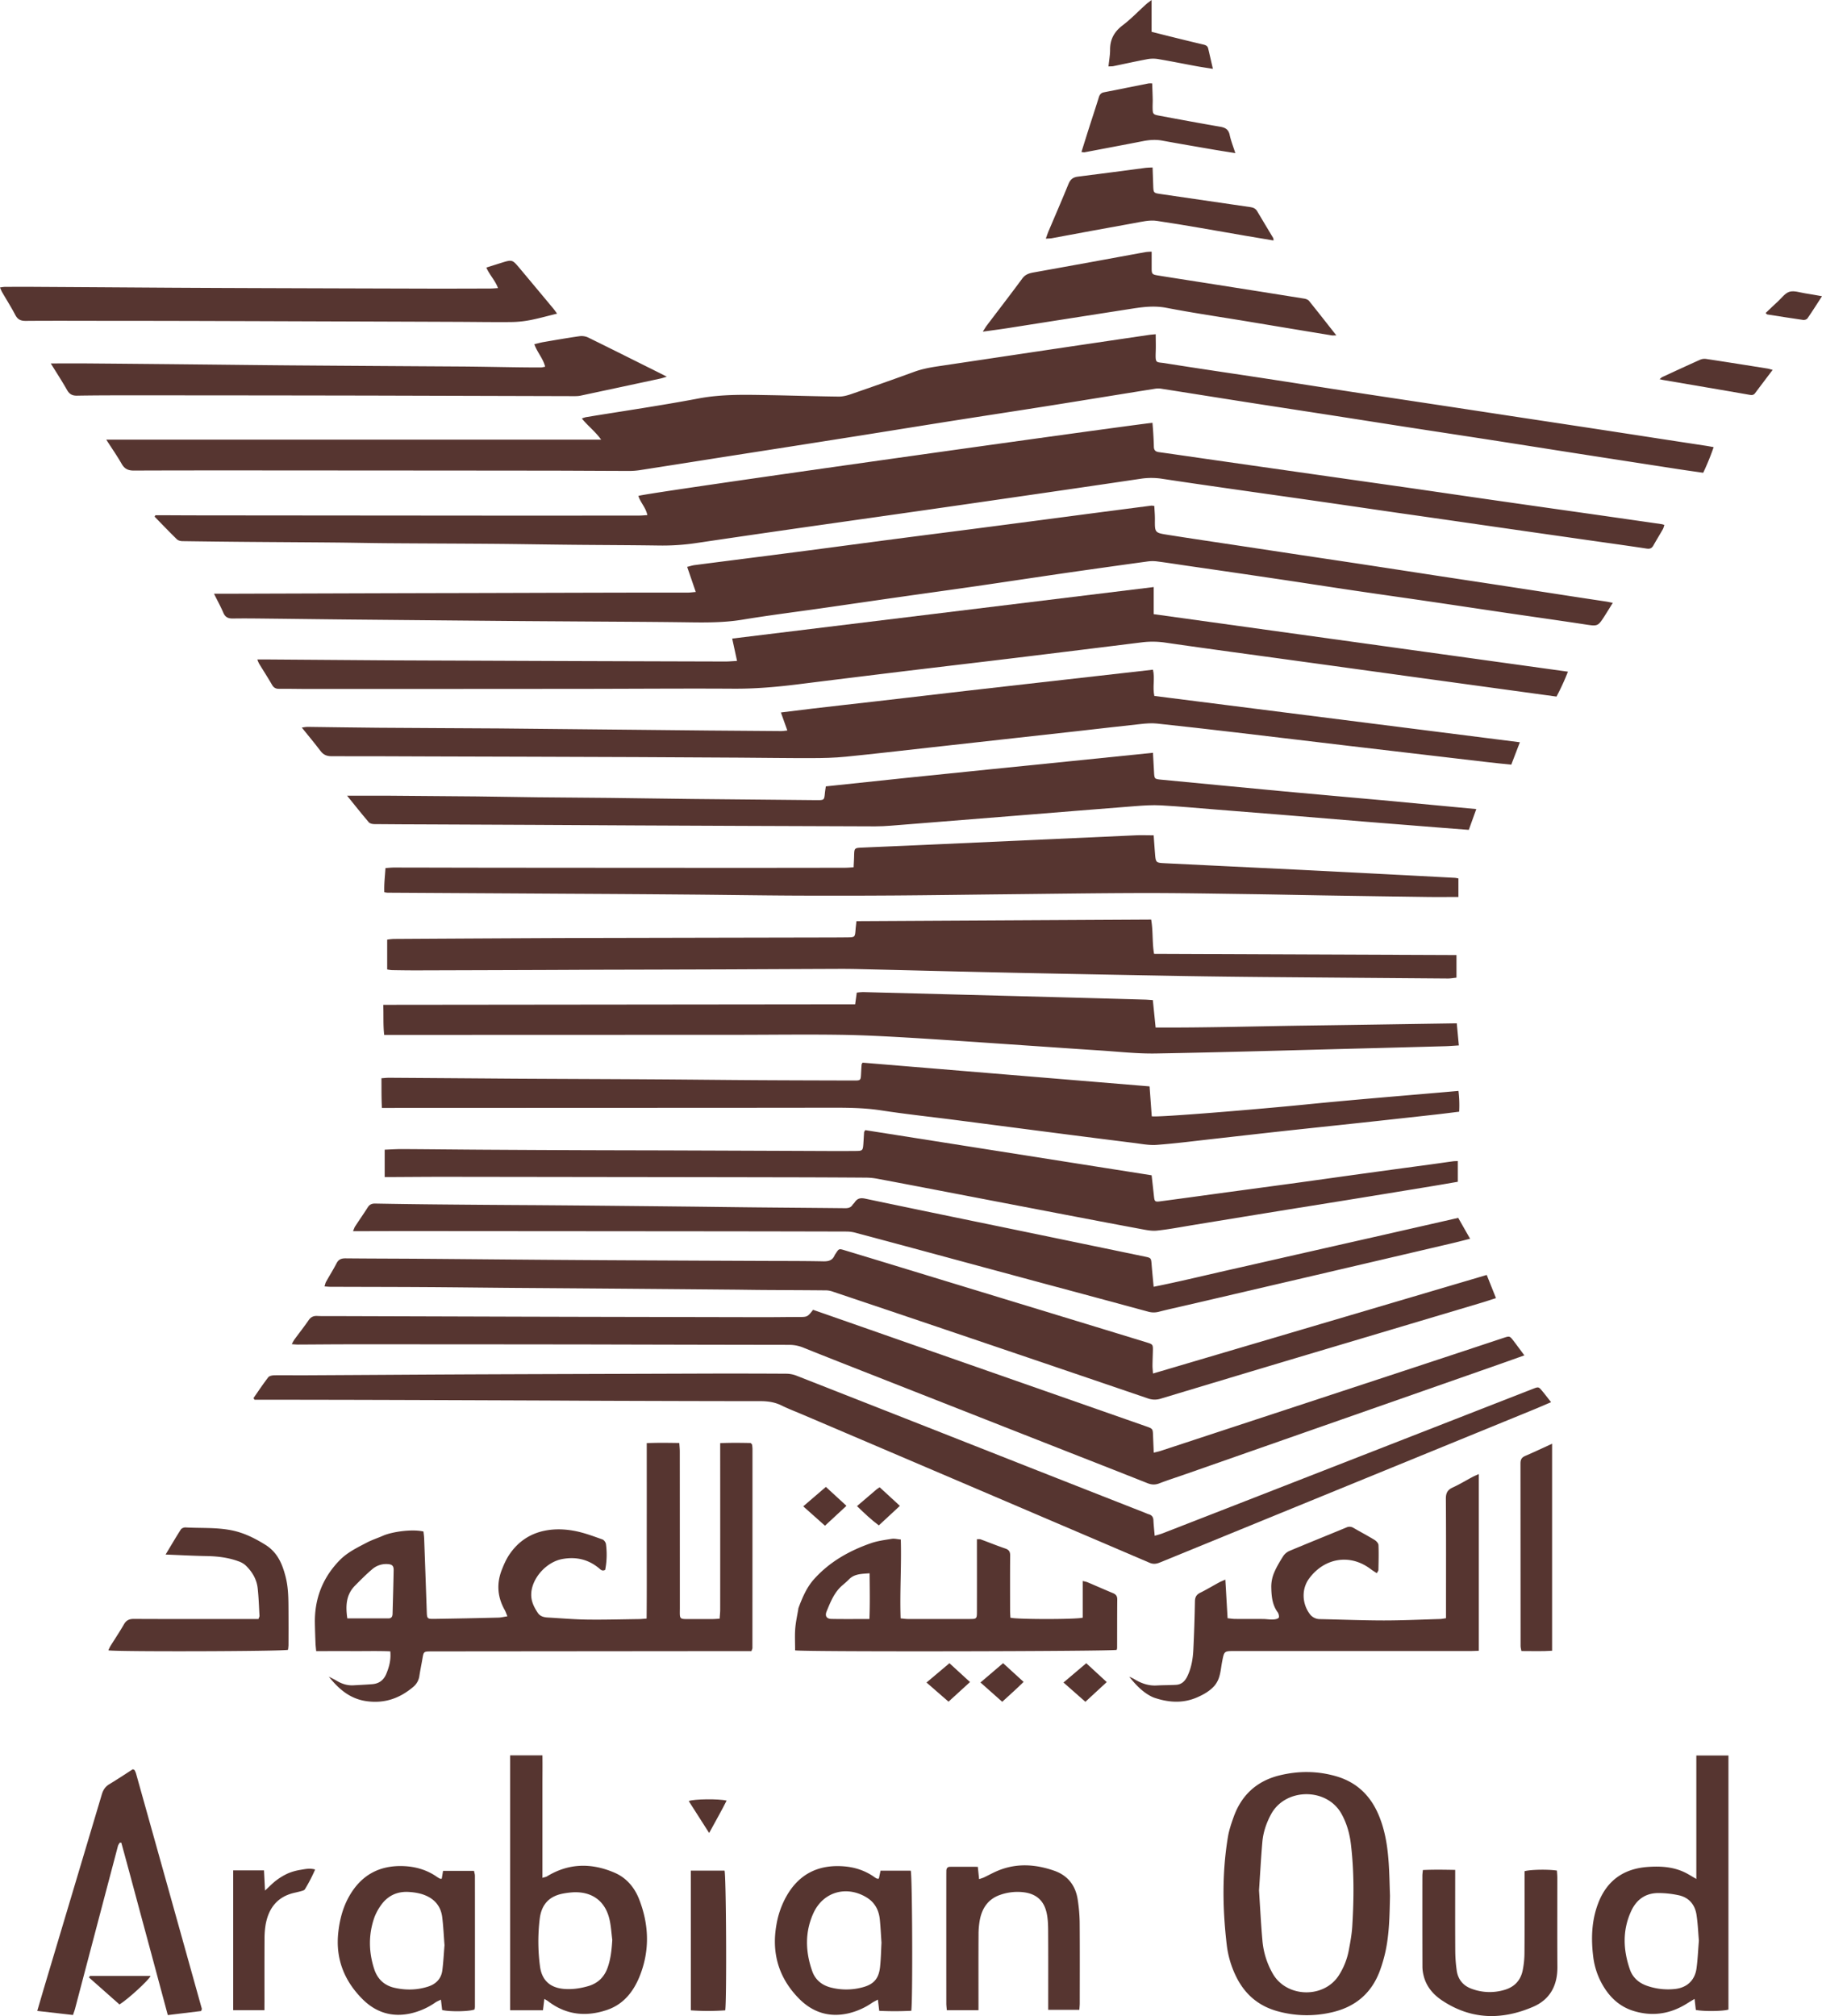 <svg xmlns="http://www.w3.org/2000/svg" viewBox="0 0 2629.53 2909.36"><defs><style>.cls-1{fill:#563530;}</style></defs><title>arabian-oud-logo</title><g id="Layer_2" data-name="Layer 2"><g id="Layer_1-2" data-name="Layer 1"><path class="cls-1" d="M153.34,634.42H867.55c-8.67-12-19.16-19.75-27.82-30.46a40.06,40.06,0,0,1,5.65-1.9c54.24-8.91,108.67-16.79,162.66-27,34.17-6.45,68.25-5.41,102.5-4.82,33.3.57,66.58,1.71,99.88,2.09,6.14.07,12.53-1.68,18.41-3.71,30.22-10.44,60.39-21,90.41-32,11.06-4.05,22.4-6.21,33.93-7.93q56.34-8.4,112.68-16.85,52.39-7.82,104.79-15.58,44-6.52,88-13c2.59-.38,5.22-.52,9.3-.92,0,8.7.32,16.87,0,25-.64,17.95.33,14.72,13.75,16.86,48.36,7.72,96.82,14.73,145.23,22.13,41.17,6.29,82.3,12.81,123.46,19.11,42.48,6.5,85,12.85,127.47,19.29q50.89,7.71,101.76,15.48,55.82,8.47,111.65,16.92,51.87,7.91,103.72,15.93,33.59,5.15,67.18,10.26c3.24.5,6.46,1.14,11,1.95a358.17,358.17,0,0,1-15.08,37c-12-1.74-23.79-3.35-35.56-5.17q-74.08-11.42-148.15-22.94c-40.82-6.36-81.61-12.85-122.43-19.18-41.48-6.43-83-12.71-124.45-19.12-33.91-5.24-67.79-10.63-101.7-15.89-42.46-6.59-84.95-13.07-127.41-19.7-40.48-6.33-80.94-12.82-121.41-19.15a29.07,29.07,0,0,0-8.9-.29c-51.64,8.23-103.25,16.69-154.9,24.89-46.39,7.36-92.83,14.39-139.22,21.71-47.05,7.42-94.06,15.07-141.11,22.51q-89.34,14.12-178.7,28c-43.77,6.88-87.53,13.83-131.31,20.62a103.09,103.09,0,0,1-15.92,1.06c-38.33-.07-76.66-.37-115-.43Q613,679,434,678.92c-80.31-.06-160.63-.15-240.94.15-8.41,0-13.43-2.57-17.55-9.81C169.13,658.09,161.74,647.5,153.34,634.42Z"/><path class="cls-1" d="M224.28,743.55c3.27,0,6.53,0,9.8,0,18.33.07,36.66.19,55,.2q206,.19,411.9.34,111,.06,221.93-.07c3.51,0,7-.4,11.37-.66-2.26-11.12-10.17-18.27-12.91-27.7,8.3-4.11,726.18-104.68,741.91-105.44.39,5.1.85,10.26,1.15,15.43.37,6.32.72,12.65.84,19,.09,4.82,2.2,7.13,7.08,7.81,27.38,3.81,54.74,7.84,82.11,11.76Q1822.7,674,1891,683.74q67.28,9.6,134.56,19.15c44.51,6.4,89,13,133.52,19.36q56.38,8.12,112.78,16.07,63.32,9,126.62,18.16a26.65,26.65,0,0,1,3.54,1.12c-.74,2.15-1.16,4.36-2.21,6.21-4.44,7.82-9.2,15.46-13.58,23.31-2.25,4-4.89,5.3-9.71,4.56-26.34-4-52.75-7.64-79.13-11.4q-48.47-6.92-96.94-13.86-43.52-6.24-87-12.53-48.46-7-96.93-13.89c-36.92-5.34-73.83-10.81-110.75-16.12-45.5-6.54-91-12.93-136.52-19.46-30.33-4.35-60.66-8.73-91-13.33a102.55,102.55,0,0,0-30.79-.37q-86.49,12.84-173,25.33Q1392.31,728,1310.2,739.71c-58,8.31-116.09,16.46-174.12,24.8q-66.27,9.52-132.5,19.37a331.89,331.89,0,0,1-53.75,3.35c-41.3-.59-82.62-.65-123.92-1.06-37-.36-73.93-1-110.89-1.33-51.64-.41-103.29-.53-154.93-.91-25.31-.18-50.62-.76-75.93-1-42-.38-83.94-.58-125.92-.93q-47.47-.39-94.93-1.07c-2.74,0-6.21-.92-8.06-2.73-10.92-10.65-21.47-21.7-32.14-32.61Z"/><path class="cls-1" d="M308.86,856.81c9.14,0,15.77,0,22.4,0q108.48-.33,217-.67,63.48-.18,127-.31,57-.15,114-.33,63-.17,126-.3c25.65,0,51.31.06,77,0,3.49,0,7-.52,11.9-.91l-12.43-36.22c4.07-1,7.42-2.15,10.87-2.59,48.89-6.33,97.81-12.48,146.7-18.84,48.56-6.32,97.08-12.87,145.64-19.21,41.29-5.4,82.61-10.59,123.9-16q74.82-9.74,149.63-19.63,46.57-6.1,93.16-12.11c.94-.12,1.95.2,4.28.47.3,6.35.92,12.83.87,19.31-.16,19-.33,19.36,18.29,22.31,36.84,5.84,73.76,11.25,110.64,16.83q42,6.35,84,12.7c30.63,4.61,61.27,9.16,91.89,13.82q52.36,8,104.71,16.05c29,4.43,58,8.77,86.95,13.21q52.84,8.09,105.66,16.27c16.46,2.53,32.94,5,49.4,7.48,2.55.39,5.06,1,9.27,1.82-4.17,6.71-7.71,12.53-11.37,18.27-10.22,16-10.2,15.67-29.34,12.75-37.21-5.66-74.49-10.88-111.73-16.36-36.58-5.38-73.14-10.91-109.72-16.28-37.24-5.46-74.51-10.7-111.75-16.2-34.93-5.17-69.81-10.65-104.74-15.83q-67.22-10-134.47-19.69c-14.83-2.17-29.64-4.51-44.51-6.44a52.8,52.8,0,0,0-13.79.08q-57.43,7.88-114.8,16.12c-43.85,6.35-87.64,13-131.49,19.39-36.26,5.26-72.57,10.22-108.84,15.4-38.58,5.51-77.14,11.14-115.72,16.67-37.92,5.43-76,10.16-113.74,16.42-30.18,5-60.37,4-90.67,3.65-48.62-.57-97.25-.74-145.87-1.08-35.32-.24-70.64-.42-106-.73q-114.42-1-228.83-2.08c-38-.37-75.94-.9-113.92-1.29-16.65-.17-33.31-.41-50-.13-6.8.11-11.2-1.7-14-8.42C318.54,875.41,313.89,867,308.86,856.81Z"/><path class="cls-1" d="M2246.36,1005.24l-112.48-15.42q-49-6.72-98-13.45-57.92-8-115.83-16-71.28-9.81-142.58-19.56c-31.68-4.37-63.36-8.74-95-13.35a125.39,125.39,0,0,0-33.82-.57q-91.74,11.4-183.51,22.59c-52.92,6.43-105.86,12.61-158.78,19Q1228,978,1149.61,987.79c-30.1,3.72-60.21,6.26-90.65,6.08-72.65-.43-145.31.16-218,.22q-197,.17-393.94.18c-14.66,0-29.33-.37-44-.2-4.92.06-8-1.54-10.45-5.85-6-10.38-12.52-20.46-18.76-30.7a52.13,52.13,0,0,1-2.45-5.87c4.37,0,7.55,0,10.72,0q84,.62,167.91,1.23c47.31.28,94.63.39,141.94.58s94.62.4,141.94.55q106.46.36,212.92.63c5.22,0,10.43-.5,16.92-.83l-7-32.27,608.3-74.35v39.12l597.84,83A333.06,333.06,0,0,1,2246.36,1005.24Z"/><path class="cls-1" d="M2181.09,1103.48c-11.91-1.25-22.51-2.24-33.08-3.48q-100.77-11.78-201.53-23.65c-54.26-6.41-108.51-13-162.78-19.34-38.06-4.46-76.12-8.86-114.23-12.86-7.52-.79-15.29-.14-22.85.67-30.81,3.29-61.59,6.92-92.38,10.37q-43.71,4.9-87.42,9.7-62.09,6.89-124.18,13.8c-40.73,4.51-81.44,9.3-122.22,13.34-16.19,1.6-32.55,2-48.84,2-34.66.09-69.32-.44-104-.66q-74.47-.45-148.94-.8-75.48-.33-151-.52-74-.23-148-.42c-47-.14-94-.43-141-.32-7,0-11.84-1.93-16.08-7.57-8.38-11.14-17.37-21.81-27-33.77,3.47-.48,5.57-1,7.66-1,34,.38,67.95,1,101.93,1.25,58.64.44,117.28.63,175.92,1,24,.15,48,.48,72,.72l125.91,1.24q52,.52,103.92,1.05,52.48.47,105,.8c2.26,0,4.52-.45,8.39-.86l-9.29-26c59.95-7.67,119.44-13.79,178.8-20.88,59.55-7.11,119.15-13.75,178.74-20.54s119.09-13.48,179.41-20.31c3.11,12.45-.84,24.82,2,37.88l527.55,66.83Z"/><path class="cls-1" d="M1173.43,1890.21c23,8,45.59,15.9,68.2,23.81l412.1,144.24c10,3.52,10,3.53,10.37,13.79.27,7.6.64,15.2,1,24.33,4.1-1.06,7.19-1.67,10.17-2.65q174.63-57.42,349.24-114.91,72.6-23.91,145.14-48c9.09-3,9.17-3,14.85,4.37,5,6.56,9.89,13.24,15.48,20.75-12.57,4.47-24.08,8.62-35.63,12.67q-227.26,79.6-454.52,159.18c-12.26,4.29-24.66,8.21-36.77,12.89-6.07,2.35-11.32,2-17.25-.38-43-17.1-86.15-33.94-129.23-50.87q-141.34-55.57-282.67-111.16c-28.2-11.1-56.42-22.16-84.53-33.49a53.58,53.58,0,0,0-20.38-4q-143-.19-286-.57-173.48-.23-347-.22c-25.33,0-50.65.27-76,.37-2.58,0-5.16-.29-8.86-.52a61.17,61.17,0,0,1,3.55-6.48c6.89-9.41,14.13-18.57,20.75-28.17,3.24-4.7,7-6.41,12.54-6.11,8,.42,16,.17,24,.19q136,.42,272,.83,85.48.24,171,.39,89,.2,178,.37c16.33,0,32.65-.28,49-.29C1165.24,1900.58,1165.24,1900.67,1173.43,1890.21Z"/><path class="cls-1" d="M1664,1982.17l481.66-142.27,13.36,33.43c-7.91,2.52-14.76,4.83-21.68,6.89q-131.63,39.27-263.28,78.49-99.55,29.74-199,59.76a28.74,28.74,0,0,1-18.47-.43q-126.69-43.24-253.49-86.18-100.29-34-200.66-67.71a32.24,32.24,0,0,0-9.72-2c-30.31-.3-60.62-.38-90.93-.58-14.65-.1-29.31-.36-44-.49q-76-.67-151.92-1.3-82.95-.65-165.9-1.22c-42.64-.34-85.28-.88-127.92-1.13-45-.27-89.93-.28-134.89-.44-2.64,0-5.28-.31-8.83-.54.82-2.54,1.17-4.74,2.18-6.56,5-9,10.53-17.78,15.27-26.95,2.91-5.62,7-7.06,12.93-7,36.32.35,72.64.35,109,.61,61.64.46,123.28,1.08,184.93,1.53q74.95.55,149.89.86,78.46.39,156.93.7c29.65.13,59.3,0,88.94.6,7.57.15,13-1.49,16.09-8.62a18.5,18.5,0,0,1,1.59-2.54c4.62-7.1,4.67-7.26,12.62-4.87q46.38,14,92.71,28.2,129,39.33,258,78.68,43,13.12,86,26.32c8.32,2.56,8.63,3.11,8.43,12-.15,7-.48,14-.54,21C1663.25,1973.73,1663.66,1977,1664,1982.17Z"/><path class="cls-1" d="M365.88,2017.56c7-10.05,13.79-20.3,21.28-30,1.59-2.05,5.82-2.8,8.86-2.86,14-.24,28,.08,42,0q76-.38,152-.87,43.49-.25,87-.46,87-.34,173.94-.6t174-.55q55-.11,110,.2a41.4,41.4,0,0,1,14.51,2.83q167.88,65.9,335.64,132.09,83.22,32.76,166.47,65.43c2.17.85,4.29,1.87,6.51,2.54,4.43,1.33,6.36,4.14,6.56,8.79.29,6.9,1.09,13.78,1.81,22.21,4.47-1.35,7.86-2.14,11.07-3.38q93.12-36.24,186.2-72.57,174.53-68.11,349.05-136.25c7.43-2.9,7.91-2.81,12.76,3,4.21,5.08,8.21,10.33,13,16.39-8.72,3.72-16.53,7.17-24.42,10.4Q1944,2144.38,1673.92,2254.87c-5.25,2.15-9.58,2.65-15,.32Q1409,2148.26,1159,2041.67c-10.41-4.45-21-8.46-31.18-13.46-9.88-4.86-20-6.21-30.88-6.2-72.33,0-144.66-.25-217-.48-35.33-.11-70.65-.35-106-.49q-108-.42-215.94-.77-90-.25-180-.32H367.3Z"/><path class="cls-1" d="M1084.51,2382.74h-12.36l-446,.39c-1.33,0-2.67,0-4,0-10.74.14-10.69.15-12.53,10.88-1.41,8.21-3.14,16.37-4.37,24.6a25.13,25.13,0,0,1-9.21,16.08c-19.25,16.08-40.53,23.77-66.35,20.39-24.44-3.2-40.63-17.42-55.15-35.51,4,2.09,8,4,11.92,6.31,7.37,4.32,15.2,6.71,23.8,6.21,9-.52,18-.91,26.93-1.63,9.86-.79,16.55-5.72,20.41-15.12,4.56-11.12,6.72-20.61,5.68-32.27-17.68-.74-35.57-.22-53.43-.31-17.58-.09-35.16,0-53.54,0-.42-4.7-.89-8.25-1-11.8-.37-9.66-.71-19.32-.86-29-.53-35,11.25-65.19,35.68-90.29,11.09-11.39,25.31-18.23,39.12-25.46,7.64-4,16-6.67,23.9-10.15,12.23-5.35,41.21-9.83,58-5.89.32,3.13.88,6.63,1,10.15q1.94,52.45,3.74,104.91c.38,10.82.46,11.19,11.56,11q46-.69,91.93-1.82c3.82-.09,7.61-1.1,12.9-1.9-1.65-3.91-2.5-6.65-3.87-9.08-10.64-18.89-12-38.46-4-58.52,2.81-7.1,5.92-14.26,10.1-20.61,12.21-18.58,29.34-30.71,51.2-35.24,15.52-3.21,31.37-2.43,46.71.87,12.62,2.72,24.86,7.33,37.07,11.67,2.21.78,4.63,4.13,5,6.56a114.32,114.32,0,0,1-1.08,37.31c-4.56,2.44-6.85-.66-9.28-2.64-15.46-12.62-33-16.55-52.47-13-23.83,4.31-45.25,29-45,52,.09,9.77,4.36,18,9.57,25.82,3.22,4.82,8.47,6.27,14,6.59,19,1.09,37.91,2.72,56.89,3,25,.34,50-.39,75-.72,3.24,0,6.47-.42,11.08-.73.43-42.64.14-84.52.2-126.39s0-83.78,0-126.78c16.22-.7,31-.45,47-.19.27,4.61.7,8.45.7,12.3q.06,112.5.08,225c0,18.06-1.89,16.74,16.68,16.76,10,0,20,0,30,0,3.26,0,6.52-.32,10.73-.54.31-4.91.8-9.11.8-13.32q.07-113,0-226v-14c15.81-.69,30.28-.47,44-.18,1,1,1.19,1.27,1.4,1.52s.56.5.59.78a48.54,48.54,0,0,1,.6,5.93q0,144-.09,288C1085.77,2379.51,1085.23,2380.43,1084.51,2382.74Zm-583.27-47.23c20.52,0,40.07,0,59.62,0,4.2,0,5.62-2.83,5.71-6.65.52-20.95,1.18-41.9,1.54-62.85.11-6.57-2.37-8.61-9.28-8.9a30.65,30.65,0,0,0-21.32,7.18c-8.84,7.46-17,15.71-25.18,24C499.32,2301.38,498.64,2317.62,501.24,2335.51Z"/><path class="cls-1" d="M2102,1378.24v32.62c-4.1.42-8.24,1.25-12.37,1.22q-132.42-1-264.84-2.1-57.45-.51-114.9-1.43-121.89-2.16-243.77-4.67c-75.58-1.61-151.15-3.58-226.73-5.35q-14-.33-28-.29-79,.3-158,.69-91,.32-181.94.51c-29.32.09-58.64.27-88,.37q-91.45.32-182.9.57c-11.66,0-23.32-.15-35-.36a51.84,51.84,0,0,1-6.77-1V1356a89.68,89.68,0,0,1,9.13-1q102-.61,203.93-1.1,46-.22,92-.31,162.95-.35,325.89-.66c11,0,22-.06,33-.17s11.17-.28,12-10.93c.29-3.89.8-7.77,1.3-12.48l425.32-2.3c2.94,16.29,1.33,32.67,4.19,49.45Z"/><path class="cls-1" d="M1244.89,1533.52l414.18,34.25,3.15,43.14c8.24,2,157.93-10.55,221.55-16.93,73.22-7.34,146.59-13.11,221.1-19.67a168.39,168.39,0,0,1,1,30c-11.71,1.43-22.83,2.88-34,4.12q-51.66,5.75-103.33,11.36c-40.41,4.37-80.84,8.57-121.25,13-31.47,3.43-62.91,7.09-94.37,10.58-27.81,3.09-55.59,6.75-83.48,8.8-11.44.84-23.18-1.61-34.72-3q-66.45-8.3-132.86-16.93c-41-5.27-81.93-10.67-122.91-15.94-36-4.63-72.15-8.5-108-14-25.55-3.88-51.11-3.8-76.75-3.76q-70,.1-140,.14l-488.93.18H551.19c-.83-14.61-.56-28.13-.69-42.84,4.13-.26,7.64-.7,11.14-.68q90.45.6,180.91,1.28c67,.39,134,.58,200.95,1,49.63.3,99.27.89,148.9,1.19,46.65.28,93.29.37,139.94.5,9.79,0,9.85-.11,10.36-10.07.22-4.32.44-8.63.76-12.95C1243.49,1535.64,1244,1535.07,1244.89,1533.52Z"/><path class="cls-1" d="M500.9,1148.27c20,0,37.62-.1,55.23,0q66,.44,131.94,1.05c29,.3,57.94.93,86.91,1.25,34.64.38,69.28.5,103.92.88,40.31.44,80.61,1.13,120.92,1.56q89.42,1,178.85,1.7c10.93.09,10.91-.14,11.9-10.79.24-2.62.72-5.21,1.28-9.09,156.88-16.89,313.82-32.16,472.12-48.48.55,9.79,1.07,18.31,1.48,26.85.55,11.13.52,11,11.12,12,58.37,5.56,116.73,11.27,175.12,16.72,48.1,4.49,96.24,8.63,144.35,13,37.16,3.41,74.31,7,111.46,10.49l23.1,2.17-10.81,30c-16.51-1.28-32.07-2.46-47.62-3.69q-49.82-3.94-99.64-7.93c-41.51-3.38-83-6.9-124.53-10.28q-45.83-3.74-91.67-7.3c-26.91-2.13-53.79-4.67-80.73-6.16-12.57-.7-25.28.19-37.87,1.17-56.14,4.34-112.27,9-168.4,13.49q-91.67,7.36-183.35,14.65c-7.63.6-15.31,1-23,1q-97-.24-193.95-.69-75-.3-150-.65-73.47-.36-146.93-.79-76-.38-151.93-.68c-26.66-.12-53.31-.14-80-.44-2.7,0-6.36-.82-7.93-2.66C522,1174.65,512.18,1162.18,500.9,1148.27Z"/><path class="cls-1" d="M1663.79,1443.28l4,39.54c73,.4,145.08-1.83,217.22-2.8s144.38-2.16,217.41-3.26l3,31.9c-7.5.44-14,1-20.52,1.16q-59.43,1.67-118.87,3.19c-99.23,2.55-198.46,5.54-297.71,7.28-27.24.48-54.55-2.68-81.81-4.42-35.91-2.3-71.81-4.87-107.71-7.29-54.52-3.68-109-7.6-163.58-10.88-33.91-2-67.87-3.87-101.83-4.36-48-.7-96-.07-144,0q-251,.09-501.92.16h-13c-1.69-14.74-.69-28.54-1.37-43.42l681.06-.72,2.31-16.88a84.52,84.52,0,0,1,9.41-.77q145.86,3.77,291.71,7.66,56.44,1.5,112.87,3.13C1654.69,1442.55,1658.93,1443,1663.79,1443.28Z"/><path class="cls-1" d="M554.64,1287.57c-.5-11.7.91-22.77,1.68-34.86,4.44-.29,8.29-.75,12.15-.75,47.32.05,94.65.22,142,.26q172.46.15,344.91.21,82,0,164-.16c3.89,0,7.78-.38,12.55-.64.27-5.77.6-10.67.71-15.57.28-12.34.23-12.38,12-12.9,28.3-1.24,56.6-2.38,84.89-3.66q154.29-7,308.58-14c8.59-.38,17.21-.05,26.86-.05.63,8.6,1.21,17.13,1.9,25.66,1.12,14,1.15,14,15.05,14.69q97.85,4.77,195.7,9.52,110.82,5.57,221.63,11.46c1.61.08,3.2.49,5.56.88v26.78c-15.07,0-29.34.16-43.61,0q-73.93-1-147.86-2.19c-36.3-.58-72.59-1.41-108.89-1.9-51.62-.69-103.24-1.67-154.86-1.58-66.62.12-133.23,1.14-199.85,1.83-53,.55-105.91,1.36-158.87,1.71q-72,.48-143.94.16c-51.31-.25-102.61-1.09-153.92-1.51q-84.94-.71-169.89-1.14-84.45-.53-168.89-1-47.47-.28-94.95-.55A43.53,43.53,0,0,1,554.64,1287.57Z"/><path class="cls-1" d="M1248.69,1630.9l413.36,65.17c1.15,10.38,2.24,19.93,3.27,29.48.92,8.56,1.28,9.18,9.87,8,33-4.34,66-8.93,99-13.41s66-8.88,99-13.4c30.37-4.16,60.71-8.49,91.08-12.67q50.49-6.94,101-13.74c10.56-1.44,21.12-3,31.68-4.42,1.9-.26,3.84-.22,7-.39v29.92c-12.29,2.1-25,4.34-37.71,6.42Q2004.67,1722,1943,1732c-32.23,5.22-64.47,10.32-96.7,15.55q-61.65,10-123.28,20.13c-17.75,2.89-35.45,6.35-53.32,8.22-8,.84-16.5-1.06-24.61-2.56-40.61-7.54-81.17-15.32-121.74-23.08q-73.12-14-146.22-28.06c-37.29-7.15-74.58-14.34-111.9-21.32a95.9,95.9,0,0,0-16.9-1.44q-57-.39-114-.48-119.48-.23-239-.36-127-.18-254-.34c-24.66,0-49.32.22-74,.34-3.61,0-7.21,0-12.15,0v-39.46c8.26-.3,16.81-.93,25.34-.88,39,.21,78,.67,117,.91q75,.47,149.95.73c43,.16,86,.18,128.94.33q113.47.4,226.95.87c10.66,0,21.33,0,32-.11,9.31-.07,10-.74,10.66-10.26.39-5.65.67-11.3,1.07-17C1247.2,1633.17,1247.76,1632.61,1248.69,1630.9Z"/><path class="cls-1" d="M2104.52,1757.54l17.13,30.1c-9.77,2.45-18,4.64-26.31,6.59q-106.51,24.94-213,49.81-84.65,19.75-169.31,39.43c-13.62,3.17-27.3,6.11-40.84,9.62a29.24,29.24,0,0,1-15.64-.36q-73.27-19.89-146.6-39.54-91.15-24.59-182.28-49.24-46.29-12.5-92.62-24.85a51,51,0,0,0-12.76-1.85q-117.46-.31-234.92-.37-97.47-.1-194.94-.16-102-.08-203.95-.14c-22.66,0-45.32.09-68,.14h-11c1.29-2.93,1.89-5.06,3-6.83,6-9.2,12.34-18.21,18.22-27.49,2.63-4.16,5.83-5.61,10.71-5.52q48,.88,95.92,1.3,68.45.64,136.9,1,33.47.25,66.94.53,74.94.72,149.88,1.51c32.64.35,65.27.83,97.9,1.15,43.65.43,87.29.73,130.94,1.19,4.32,0,7.86-.82,10.36-4.6.91-1.38,2.29-2.45,3.2-3.82,3.76-5.66,8.18-6.82,15.21-5.34,83.1,17.49,166.31,34.5,249.48,51.68q77.3,16,154.57,32.05c8.46,1.76,8.56,2.06,9.3,11.28.81,10.22,1.85,20.42,2.94,32.15,37.77-7.56,73.83-16.42,110-24.57,36.71-8.26,73.38-16.7,110.08-25q54.56-12.39,109.13-24.72C2030.5,1774.41,2066.84,1766.12,2104.52,1757.54Z"/><path class="cls-1" d="M2086.89,2335.26c0-4.77,0-9,0-13.25,0-53,.19-106-.19-159-.06-8.13,2.19-12.87,9.67-16.3,10-4.57,19.4-10.3,29.1-15.46,2.54-1.35,5.23-2.4,8.75-4v255c-4.47.15-8.67.4-12.87.4q-170,0-339.91,0c-14.58,0-14.64,0-17.51,14.51-1.42,7.19-2,14.58-4,21.59a36.66,36.66,0,0,1-7.08,13.84c-6.63,7.57-15.24,12.51-24.56,16.65-20.1,8.93-40.1,7.91-60.38,1.45a40,40,0,0,1-5.58-2.14c-13.33-6.59-23.26-17.18-32.58-28.88a68,68,0,0,1,6.72,3.2c10.15,6.22,20.86,10.16,33,9.45,9.28-.54,18.61-.38,27.89-.92,7.75-.45,12.63-5.1,16-11.88,6-12.22,8.2-25.36,8.87-38.69,1.15-23.29,1.88-46.61,2.32-69.92.12-6.16,2.19-9.73,7.7-12.45,9.25-4.57,18.11-9.92,27.18-14.84,2.51-1.36,5.22-2.37,9-4.06l3.24,55.75c4.06.38,7.54,1,11,1,13.33.11,26.66,0,40,.09,4.65,0,9.3.88,13.93.72,3-.1,6.86-.52,8.73-2.39,1.15-1.15.17-5.94-1.35-8-8-10.9-9-23.6-9.27-36.19a52,52,0,0,1,3.85-20.31c3.49-8.58,8.39-16.66,13.37-24.51a20.67,20.67,0,0,1,8.91-7.51c27.32-11.48,54.82-22.53,82.21-33.86a10.74,10.74,0,0,1,10.39.61c10.08,5.85,20.41,11.27,30.36,17.34,2.52,1.54,5.52,4.79,5.63,7.37.52,12,.14,24-.07,35.94,0,1.16-1.09,2.29-2.33,4.73-3.29-2.21-6.27-4-9-6.07-30-22.63-66.88-15.87-88.72,13.76-11,14.94-10.23,35.67.55,50.6a18.14,18.14,0,0,0,15.29,7.93c30.63.64,61.25,1.91,91.87,1.94,27,0,53.94-1.28,80.9-2.07C2080.49,2336.42,2083,2335.81,2086.89,2335.26Z"/><path class="cls-1" d="M73.3,524.48c19.6,0,36.88-.12,54.16,0q78.94.64,157.87,1.46c44.29.43,88.58,1,132.87,1.34q123.89.91,247.77,1.63c27.64.2,55.27.8,82.9,1.17q16,.21,32,.2c1.56,0,3.12-.55,5.88-1.08-2.9-12-11.43-20.6-15.59-32.48,4.53-1.07,8.84-2.33,13.23-3.08,17.39-3,34.78-6,52.25-8.5a22.56,22.56,0,0,1,12.36,2c36.46,17.9,72.76,36.13,109.11,54.27.9.45,1.77.93,4.22,2.23-4.5,1.3-6.85,2.14-9.27,2.66q-57.61,12.41-115.24,24.68c-3.86.81-7.95.7-11.93.69q-144.44-.38-288.88-.81-173.92-.32-347.84-.35c-26,0-52,0-78,.46-6.87.12-11-2.15-14.37-8.11C89.77,550.47,82,538.54,73.3,524.48Z"/><path class="cls-1" d="M718.73,415.77c-4.11-11.21-12.08-18.71-16.83-29.63,7.35-2.32,14.21-4.51,21.07-6.65,16.27-5.08,16.3-5.09,27,7.63q24.38,29.11,48.68,58.3c1.65,2,3.09,4.14,5.34,7.19-13.8,3.37-26.56,7-39.54,9.48a155.3,155.3,0,0,1-27.72,2.68c-25.65.23-51.31-.2-77-.3q-103.95-.4-207.89-.74-74.45-.26-148.91-.5Q227.47,463,152,463c-38.31-.05-76.62-.23-114.93.07-7.21.06-11.58-2-15-8.56-5.86-11.2-12.66-21.91-19-32.86-1.1-1.91-1.86-4-3.11-6.74A53.87,53.87,0,0,1,6.45,414c16-.06,32-.11,48,0q95.94.57,191.88,1.21,70.95.4,141.9.61,115.41.39,230.83.67c29.65.07,59.3-.05,88.94-.13C711.13,416.34,714.31,416,718.73,415.77Z"/><path class="cls-1" d="M2006.05,2735.86c-.62,27.68-.8,55.36-7,82.52a211.61,211.61,0,0,1-7.34,24.88c-12.13,33.51-36.23,53.46-70.73,61a157.84,157.84,0,0,1-78.09-2.08c-26.94-7.64-46.2-24.29-58.59-49.16a141.12,141.12,0,0,1-13.89-46.73c-6.05-51.83-6.84-103.69,1.74-155.35,1.62-9.77,4.88-19.37,8.23-28.74,11.39-31.93,33.75-52.27,66.66-60.23,27-6.52,54.12-6.43,81,1.28,30,8.59,50,28.07,61.86,56.5,9.26,22.14,12.73,45.48,14.31,69.15C2005.27,2704.55,2005.47,2720.22,2006.05,2735.86Zm-189-7.44c1.55,23.55,2.72,47.48,4.84,71.33a115.51,115.51,0,0,0,15.4,49.14c20.31,34.4,74.61,35.4,95.65.63a102.29,102.29,0,0,0,13.48-34.17c2.21-11.76,4.47-23.62,5.19-35.53,2.4-39.59,2.76-79.19-2-118.68-1.85-15.34-6-29.92-13.55-43.55-21.18-38.24-81.22-37.68-101.82.89-6.68,12.51-11.18,25.74-12.39,39.78C1819.83,2681.44,1818.61,2704.7,1817,2728.43Z"/><path class="cls-1" d="M1147.52,2381.65c0-10.92-.61-21.21.18-31.4.74-9.6,2.93-19.08,4.49-28.62a5.25,5.25,0,0,1,.14-1c5.61-15,11.75-29.76,22.59-41.83,22.38-24.93,50.69-40.85,81.9-51.75,9.65-3.37,20.07-4.69,30.23-6.35,3.75-.61,7.79.52,13,1,1.11,38-1.6,75.48-.25,113.81,4,.36,7.24.89,10.44.89q44.5.09,89,0c10.31,0,10.63-.33,10.65-10.75q.09-46.5,0-93v-11.45c2.42.11,4.1-.2,5.48.3,11.88,4.37,23.61,9.16,35.58,13.24,5.44,1.85,7,4.86,6.92,10.33-.24,26.33-.13,52.66-.09,79,0,3.58.3,7.16.45,10.45,9,2.55,94.63,2.59,104.35,0v-53c3.31.87,5.23,1.15,7,1.88,12.26,5.2,24.45,10.6,36.75,15.72,4.21,1.75,6.14,4.27,6.1,9-.2,23.33-.14,46.66-.21,70a13.93,13.93,0,0,1-.59,2.84C1604.66,2383.12,1162.12,2384,1147.52,2381.65ZM1255,2270.44c-11.75.91-22,.67-30,9-3,3.1-6.35,5.85-9.61,8.67-11.49,10-16.8,23.73-22.37,37.18-2.78,6.71-.08,10.83,6.79,11,17.87.34,35.74.12,54.92.12C1255.64,2314.81,1255.21,2293.43,1255,2270.44Z"/><path class="cls-1" d="M2448.16,2711.53V2533.43h46.36V2900c-7.17,2.5-35.85,2.9-47.07.56l-1.83-15.9c-3.94,2.37-6.93,4.07-9.81,5.92-24.05,15.47-49.76,19.89-77.38,11.7-20.66-6.13-35.16-19.7-45.66-38a107.41,107.41,0,0,1-13.42-40.55c-3.24-26.09-2.38-51.94,7.06-76.85,12.37-32.62,36.33-50,71-52.62,18.44-1.39,36.7-.45,53.8,7.68C2436.2,2704.33,2440.91,2707.4,2448.16,2711.53Zm3.7,89.11c-1-11.18-1.46-24.52-3.49-37.61-2.23-14.36-10.75-24.53-25.2-27.86a140.26,140.26,0,0,0-28.59-3.28c-18.88-.36-32.42,8.7-40.34,25.77-12.94,27.87-11.76,56.25-1.94,84.58,4.18,12,13.34,19.74,25.37,23.73a91.93,91.93,0,0,0,40.42,4.27c16.92-2.07,28-12.66,30.33-29.65C2450.14,2828.1,2450.64,2815.43,2451.86,2800.64Z"/><path class="cls-1" d="M736.25,2533.16h46.61c.18,14.87,0,29.4,0,43.93s0,29.31,0,44v44c0,14.55,0,29.1,0,44.88,3.27-1.06,5.18-1.3,6.67-2.22,31.58-19.3,64.4-19.46,97.5-5.19,16.9,7.28,28.56,21,35.23,37.92,14.44,36.76,15.76,74.12,1.05,111.09-8.91,22.39-23.37,40.84-47,48.9-30.15,10.27-59.06,7.57-85.14-12.37-1.28-1-2.74-1.72-5.56-3.47l-2,16.4H736.25Zm147.4,266.24c-1.23-9.54-1.78-19.24-3.82-28.6-5.9-27-25-41.34-52.74-40a114.3,114.3,0,0,0-12.88,1.55c-20.83,3.42-32.51,15.2-35.23,36.26a271.6,271.6,0,0,0,.31,68.75c2.57,20.46,14.65,31.35,35.14,32.9,11.77.89,23.28-.83,34.54-4.09,13.74-4,23-12.87,27.86-26.38C881.5,2826.77,882.83,2813.24,883.65,2799.4Z"/><path class="cls-1" d="M242.18,2908c-11.37-42.29-22.44-83.75-33.68-125.17-11.19-41.23-22.09-82.55-33.47-123.73l-2.28.13c-.86,1.58-2.09,3.06-2.53,4.75q-31,117.38-61.88,234.78c-.74,2.82-1.82,5.55-3,9.1l-51.58-5.9c4.1-13.91,7.69-26.3,11.39-38.66q40.95-136.9,81.81-273.82c1.93-6.49,5-11.17,10.81-14.68,11.64-7,23-14.57,33.89-21.58,1.25.53,1.57.62,1.84.78a1.87,1.87,0,0,1,.76.61,28.51,28.51,0,0,1,2,4.51q47.57,169.81,95,339.66c.15.54-.3,1.24-.86,3.35Z"/><path class="cls-1" d="M1418.37,478.64c2.65-4.1,4.07-6.63,5.81-8.93,17.08-22.57,34.41-45,51.18-67.76,4.26-5.79,9.68-7.59,16-8.72q41.78-7.51,83.55-15.09c26.2-4.77,52.39-9.64,78.59-14.38a81.48,81.48,0,0,1,8.58-.57c0,8.29,0,15.87,0,23.44,0,8.68.46,9.52,9.23,10.93,27,4.35,53.94,8.48,80.9,12.73q65.11,10.27,130.2,20.67c2.44.39,5.4,1.54,6.87,3.36,12.93,16,25.58,32.21,39.35,49.69-3.36,0-5.13.24-6.81,0q-61.09-10.08-122.17-20.26c-38.75-6.42-77.65-12.08-116.2-19.52-16.95-3.27-33.07-1.39-49.49,1.17q-90.78,14.15-181.55,28.44C1441.68,475.48,1430.92,476.86,1418.37,478.64Z"/><path class="cls-1" d="M637.53,2711.22l1.9-11.35H684.1c.44,2.33,1.32,4.81,1.32,7.29q.1,94.46,0,188.92a27,27,0,0,1-.52,3.81c-7,3-35.53,3.51-46.76.81l-1.79-15c-3.29,1.67-5.88,2.64-8.09,4.15a101.08,101.08,0,0,1-35.37,15.7c-27,6.05-50.43-1.31-69.6-20.46-26.68-26.65-39.36-58.82-35-97,2-17.73,6.35-34.68,15-50.39q26-47.05,79.71-44.67c17.32.79,33.43,5.56,47.77,15.63a45.3,45.3,0,0,0,4.28,2.5C635.38,2711.33,635.77,2711.22,637.53,2711.22Zm4,96c-1.1-13.94-1.68-27.26-3.31-40.45-2.22-17.89-13.35-28.54-30.08-33.57a82.58,82.58,0,0,0-16.72-2.79c-18.65-1.58-33.15,5.77-43.25,21.42a74.76,74.76,0,0,0-8.14,16c-8.39,24.48-7.93,49.2,0,73.65,4.61,14.27,14.41,23.8,29.42,27.16,16.26,3.64,32.47,3.35,48.36-1.76,11.36-3.65,19-11.33,20.56-23.44S640.53,2818.89,641.52,2807.18Z"/><path class="cls-1" d="M1315.17,2901.79c-15.73.77-30.87.79-46.25.07l-1.92-16.2c-3.46,1.86-6,3-8.28,4.51a100.55,100.55,0,0,1-33.5,15.12c-28.53,6.79-52.89-1.23-72.88-21.88-29-29.92-39.12-65.79-31.62-106.72a126.64,126.64,0,0,1,14.81-41.16c18.57-32,46.72-45.15,83-42.12,15.9,1.33,30.61,6.3,43.69,15.65a21,21,0,0,0,3.42,2c.54.25,1.28,0,2.74,0l2.42-11.45h43.61C1316.66,2707.13,1317.38,2887.62,1315.17,2901.79Zm-43-98.14c-.84-12.21-1.32-22.87-2.38-33.46-1.36-13.65-7.2-24.82-19.33-32.12-29-17.49-62.53-7.92-76.53,22.81-12.5,27.42-11.58,55.75-1.71,83.74,4.35,12.35,13.74,20.18,26.61,23.54a90,90,0,0,0,44.5.15c17.48-4.23,25-12.57,26.84-30.3C1271.39,2826.11,1271.58,2814.1,1272.16,2803.65Z"/><path class="cls-1" d="M1557.72,2900.44H1512.8c0-4.34,0-7.91,0-11.49,0-34.66.13-69.32-.11-104-.06-8.28-.45-16.75-2.26-24.78-3.93-17.4-14.87-27-32.43-29.34a75,75,0,0,0-34.5,3.66c-17.21,5.89-26.08,19-29.4,36.11a118.86,118.86,0,0,0-1.86,21.86c-.19,32.33-.09,64.66-.09,97,0,3.58,0,7.15,0,11.48h-45.71c-.27-3.59-.71-6.77-.71-10q-.06-93,0-186c0-1.67.06-3.33.05-5,0-3.53,1.53-5.9,5.21-5.93,13.22-.1,26.44,0,40.2,0l1.85,17.74a65.77,65.77,0,0,0,6.77-2.3c6.62-3.13,13-6.74,19.76-9.58,27.27-11.51,54.84-9.66,82-.17,19.61,6.85,30.91,21.56,33.86,42.12a239.43,239.43,0,0,1,2.76,31.83c.33,39,.16,78,.13,117C1558.32,2893.57,1558,2896.51,1557.72,2900.44Z"/><path class="cls-1" d="M2100.14,2698.48c0,5,0,8.61,0,12.18,0,35.32-.13,70.64.11,106a210.19,210.19,0,0,0,2.09,26.86c1.77,13,9.3,22.11,21.53,26.53a74.43,74.43,0,0,0,48.08,1.38c14.08-4.3,22.7-13.78,25.6-27.95a129.06,129.06,0,0,0,2.58-24.76c.28-36,.13-72,.14-107.95,0-3.58,0-7.17,0-10.42,8.29-2.43,34.13-2.87,46.71-.89.19,3.22.57,6.73.58,10.24,0,43-.18,86,.09,128.94.16,26.71-10.68,47-35.3,57.5-45.08,19.32-89.44,18.63-131.29-9.37-13-8.7-22.91-20.4-26.6-36.22a53.31,53.31,0,0,1-1.6-11.83q-.18-66-.07-131.94c0-2.27.38-4.54.7-8.11C2068.62,2697.93,2083.4,2698.2,2100.14,2698.48Z"/><path class="cls-1" d="M239,2243.37c8.17-13.58,14.84-25,22-36.17,1.13-1.76,4.51-3.08,6.76-2.95,21.9,1.26,43.91-.22,65.71,4,18.06,3.49,33.71,11.28,49.21,20.86,17.82,11,24.75,27.77,29.55,46.51,4.18,16.34,4,33,4.12,49.65q.13,24.47,0,48.93a60.78,60.78,0,0,1-.72,6.68c-7.29,2.24-245.31,2.95-259.21.76a58.57,58.57,0,0,1,2.87-6.06c6.5-10.47,13.41-20.69,19.53-31.37,3.41-5.94,7.6-8,14.42-7.93,56,.26,111.93.15,167.9.15H373c.75-2.23,1.56-3.45,1.5-4.63-.75-13.28-1.15-26.61-2.61-39.81-1.44-13-8-23.92-17.38-32.93a29.64,29.64,0,0,0-10.21-5.88c-15.16-5.62-31-7.38-47.07-7.64C278.67,2245.23,260.1,2244.19,239,2243.37Z"/><path class="cls-1" d="M1509.35,344.39c1.51-4.23,2.36-7,3.49-9.72,9.73-23,19.76-45.89,29.14-69,2.7-6.66,6.35-9.88,13.62-10.76,32.74-4,65.41-8.48,98.11-12.73,2.87-.37,5.8-.31,9.71-.49.34,9.36.66,17.9.94,26.45.32,9.89.47,10.34,9.66,11.7q52.38,7.77,104.8,15.3c8.57,1.25,17.14,2.53,25.71,3.73,4.13.58,7.53,2,9.82,5.89,7.59,12.93,15.41,25.71,23.08,38.59.44.74.32,1.81.61,3.7-14.19-2.39-27.89-4.67-41.58-7-42.35-7.23-84.61-15.06-127.1-21.33-10.46-1.54-21.77,1.34-32.5,3.24-40,7.09-79.93,14.63-119.89,22C1515.1,344.24,1513.13,344.16,1509.35,344.39Z"/><path class="cls-1" d="M2240,2083.45V2382.2c-14.75,1.07-29.22.37-44.27.45-.48-2.75-1.18-4.93-1.19-7.1q-.09-131.87-.16-263.74c0-5.4,1.6-8.52,6.7-10.7C2213.57,2095.79,2225.8,2089.94,2240,2083.45Z"/><path class="cls-1" d="M381.67,2900.9H336.54V2699.17H381l1.47,29.12c6.63-6.07,11.1-10.87,16.29-14.72a88,88,0,0,1,17.08-10.17,77.52,77.52,0,0,1,18.19-5.05c6.36-1.05,12.9-2.68,20.76-.45A223.35,223.35,0,0,1,440,2726.48c-.85,1.4-3.3,2-5.14,2.57-3.5,1-7.1,1.77-10.66,2.62-24.46,5.83-36.75,22.58-40.91,46.22a124.55,124.55,0,0,0-1.5,20.88c-.16,30-.07,59.95-.08,89.92C381.67,2892.32,381.67,2895.95,381.67,2900.9Z"/><path class="cls-1" d="M1560.73,219.41c4-12.65,7.63-24.37,11.37-36.06,4.56-14.27,9.31-28.49,13.71-42.81,1.21-3.93,3.12-6.47,7.2-7.28q32.34-6.43,64.67-12.88a34.07,34.07,0,0,1,5.17,0c.27,8,.58,15.47.75,23,.09,4-.2,8-.14,12,.14,9.21.54,9.88,9.94,11.63,29.14,5.42,58.28,10.85,87.49,15.86,7.37,1.26,12.07,3.77,13.77,11.76,1.78,8.34,5,16.37,8.19,26.36-11.41-1.85-21.17-3.36-30.89-5-24.94-4.3-49.9-8.54-74.79-13.1-9.37-1.72-18.47-1-27.7.8-28.11,5.49-56.26,10.78-84.4,16.1C1564.16,219.88,1563.17,219.59,1560.73,219.41Z"/><path class="cls-1" d="M997,2699.54h48.68c2.31,6.85,3.25,184.39,1,201.61a352,352,0,0,1-49.65,0Z"/><path class="cls-1" d="M1662,0V45.92c9.43,2.38,18.06,4.6,26.72,6.73,15.84,3.9,31.67,7.84,47.56,11.54,3.5.82,6.45,1.82,7.36,5.64,2.19,9.27,4.3,18.56,6.83,29.52-9-1.45-16.49-2.51-23.88-3.87-18.67-3.43-37.27-7.24-56-10.36a46.19,46.19,0,0,0-15.77.48c-16,3-32,6.58-47.94,9.86-1.85.38-3.82.24-7.11.42.86-8.49,2.34-16.33,2.31-24.17-.05-15.15,6.16-26.08,18.26-35.26,11.89-9,22.3-20,33.42-30C1655.88,4.5,1658.25,2.91,1662,0Z"/><path class="cls-1" d="M2558.3,533.78c-9.15,12.12-17.34,22.94-25.5,33.79-2.48,3.3-5.65,2.58-9,2-20-3.52-40-6.93-60-10.36l-63.95-10.93c-1.16-.2-2.29-.51-4.74-1.07,2.08-1.65,2.92-2.62,4-3.12,18.12-8.37,36.23-16.78,54.46-24.92a16.22,16.22,0,0,1,8.57-1.21c29.61,4.48,59.18,9.2,88.76,13.9C2552.78,532.14,2554.66,532.81,2558.3,533.78Z"/><path class="cls-1" d="M2548.27,451.64c5.9-5.59,11.77-11.31,17.83-16.84,5.39-4.93,10.3-12,16.65-13.8,6.76-1.9,15,1.18,22.52,2.32s14.87,2.53,24.27,4.16c-7.58,11.68-14.07,22-21,32-1,1.47-4.07,2.52-6,2.25-17.47-2.47-34.89-5.26-52.32-8C2549.79,453.62,2549.41,452.83,2548.27,451.64Z"/><path class="cls-1" d="M129.83,2851.5h87.51c-2.33,5.76-32.63,33.63-44.92,41.16l-44-38.93Z"/><path class="cls-1" d="M1446.41,2455.87,1415,2428l32.68-27.85,29.58,27C1467.16,2437.29,1457,2446.05,1446.41,2455.87Z"/><path class="cls-1" d="M1370.25,2400.19l29.67,27.19-31,28.31-31.79-27.61Z"/><path class="cls-1" d="M1191.91,2145.77l29.7,27.29-31,28.71-31.38-27.95Z"/><path class="cls-1" d="M1566.43,2455.89l-31.6-27.84,32.87-27.84,29.55,27.22Z"/><path class="cls-1" d="M1236.82,2173.48c10-8.59,19.08-16.35,28.16-24.06,1.22-1,2.64-1.84,4.54-3.15l29.19,26.86-30.37,28.19C1257.16,2193.05,1247.49,2183.75,1236.82,2173.48Z"/><path class="cls-1" d="M1048.66,2598.51c-7.79,15.46-16.26,30.15-25.21,46.71L994,2599.13C1001.26,2596.09,1037.42,2595.66,1048.66,2598.51Z"/></g></g></svg>